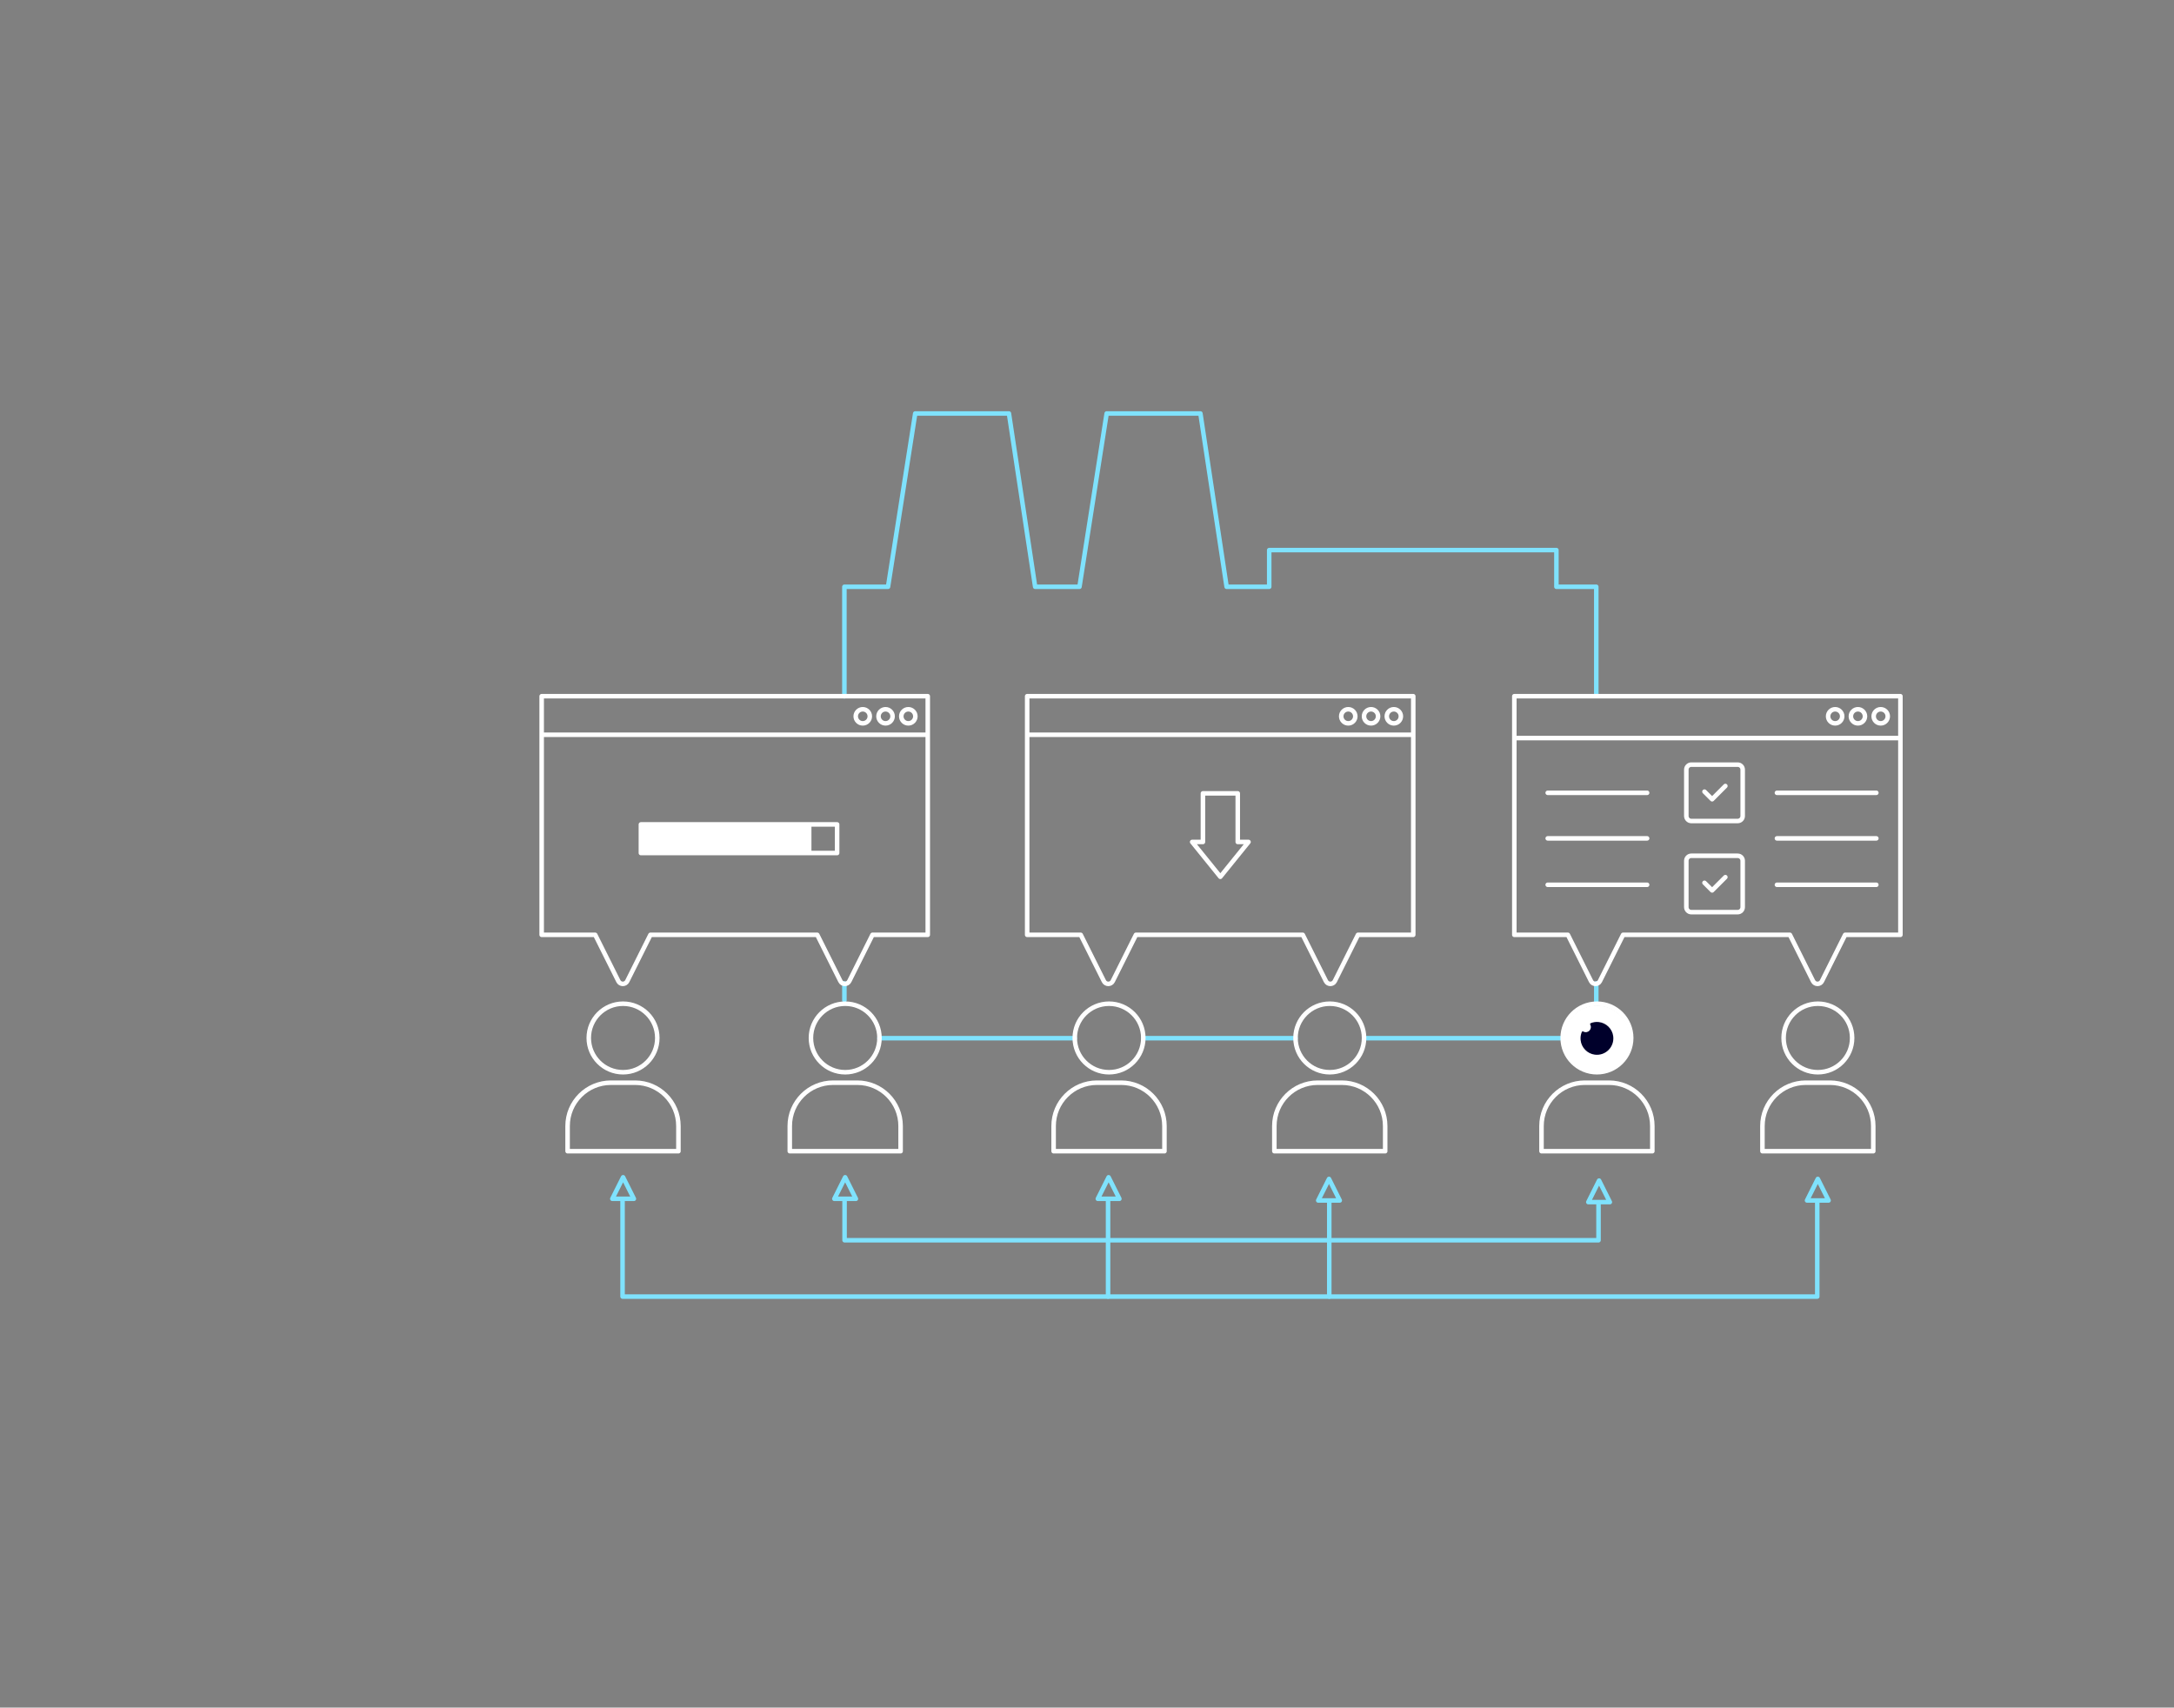 <?xml version="1.0" encoding="utf-8"?>
<!-- Generator: Adobe Illustrator 23.0.2, SVG Export Plug-In . SVG Version: 6.00 Build 0)  -->
<svg version="1.2" baseProfile="tiny" id="Слой_1"
	 xmlns="http://www.w3.org/2000/svg" xmlns:xlink="http://www.w3.org/1999/xlink" x="0px" y="0px" viewBox="0 0 960 754"
	 xml:space="preserve">
<rect x="0" y="0" width="960" height="754" fill="#808080" stroke="none"/>
<line fill="none" stroke="#FFFFFF" stroke-width="2" stroke-linecap="round" stroke-linejoin="round" stroke-miterlimit="10" x1="727.34" y1="390.68" x2="683.44" y2="390.68"/>
<polygon fill="none" stroke="#FFFFFF" stroke-width="2" stroke-linecap="round" stroke-linejoin="round" stroke-miterlimit="10" points="
	546.57,371.77 546.57,350.31 531.19,350.31 531.19,371.77 526.44,371.77 538.88,387.15 551.32,371.77 "/>
<rect x="283.01" y="364.02" fill="none" stroke="#FFFFFF" stroke-width="2" stroke-linecap="round" stroke-linejoin="round" stroke-miterlimit="10" width="86.65" height="12.64"/>
<rect x="282.95" y="364.11" fill="#FFFFFF" width="75.37" height="12.44"/>
<line fill="none" stroke="#FFFFFF" stroke-width="2" stroke-miterlimit="10" x1="668.7" y1="325.9" x2="839.19" y2="325.9"/>
<g>
	<path fill="none" stroke="#FFFFFF" stroke-width="2" stroke-linecap="round" stroke-linejoin="round" stroke-miterlimit="10" d="
		M769.54,360.32c0,1.21-0.99,2.2-2.2,2.2h-20.49c-1.21,0-2.2-0.99-2.2-2.2v-20.49c0-1.21,0.99-2.2,2.2-2.2h20.49
		c1.21,0,2.2,0.99,2.2,2.2V360.32z"/>
	
		<polyline fill="none" stroke="#FFFFFF" stroke-width="2" stroke-linecap="round" stroke-linejoin="round" stroke-miterlimit="10" points="
		761.89,347.06 756.04,352.92 752.67,349.55 	"/>
</g>
<g>
	<path fill="none" stroke="#FFFFFF" stroke-width="2" stroke-linecap="round" stroke-linejoin="round" stroke-miterlimit="10" d="
		M769.54,400.56c0,1.21-0.99,2.2-2.2,2.2h-20.49c-1.21,0-2.2-0.99-2.2-2.2v-20.49c0-1.21,0.99-2.2,2.2-2.2h20.49
		c1.21,0,2.2,0.99,2.2,2.2V400.56z"/>
	
		<polyline fill="none" stroke="#FFFFFF" stroke-width="2" stroke-linecap="round" stroke-linejoin="round" stroke-miterlimit="10" points="
		761.89,387.31 756.04,393.16 752.67,389.8 	"/>
</g>
<polyline fill="none" stroke="#7FE2FD" stroke-width="2" stroke-linecap="round" stroke-linejoin="round" stroke-miterlimit="10" points="
	704.89,307.08 704.89,259.09 687.28,259.09 687.28,242.9 560.46,242.9 560.46,259.09 541.65,259.09 530.08,182.57 488.68,182.57 
	476.68,259.09 457.1,259.09 445.53,182.57 404.14,182.57 392.14,259.09 372.87,259.09 372.87,307.45 "/>
<g>
	
		<line fill="none" stroke="#7FE2FD" stroke-width="2" stroke-linecap="round" stroke-linejoin="round" stroke-miterlimit="10" x1="704.89" y1="443.19" x2="704.89" y2="434.22"/>
	
		<line fill="none" stroke="#7FE2FD" stroke-width="2" stroke-linecap="round" stroke-linejoin="round" stroke-miterlimit="10" x1="602.34" y1="458.42" x2="690.05" y2="458.42"/>
	
		<line fill="none" stroke="#7FE2FD" stroke-width="2" stroke-linecap="round" stroke-linejoin="round" stroke-miterlimit="10" x1="504.86" y1="458.42" x2="572.09" y2="458.42"/>
	
		<line fill="none" stroke="#7FE2FD" stroke-width="2" stroke-linecap="round" stroke-linejoin="round" stroke-miterlimit="10" x1="388.32" y1="458.42" x2="474.61" y2="458.42"/>
	
		<line fill="none" stroke="#7FE2FD" stroke-width="2" stroke-linecap="round" stroke-linejoin="round" stroke-miterlimit="10" x1="372.87" y1="434.22" x2="372.87" y2="441.73"/>
</g>
<g>
	
		<circle fill="none" stroke="#FFFFFF" stroke-width="2" stroke-linecap="round" stroke-linejoin="round" stroke-miterlimit="10" cx="275.12" cy="458.32" r="15.13"/>
	<path fill="none" stroke="#FFFFFF" stroke-width="2" stroke-linecap="round" stroke-linejoin="round" stroke-miterlimit="10" d="
		M299.59,508.32h-48.95V497.2c0-10.57,8.57-19.13,19.13-19.13h10.68c10.57,0,19.13,8.57,19.13,19.13V508.32z"/>
</g>
<g>
	
		<circle fill="none" stroke="#FFFFFF" stroke-width="2" stroke-linecap="round" stroke-linejoin="round" stroke-miterlimit="10" cx="373.23" cy="458.32" r="15.13"/>
	<path fill="none" stroke="#FFFFFF" stroke-width="2" stroke-linecap="round" stroke-linejoin="round" stroke-miterlimit="10" d="
		M397.7,508.32h-48.95V497.2c0-10.57,8.57-19.13,19.13-19.13h10.68c10.57,0,19.13,8.57,19.13,19.13V508.32z"/>
</g>
<g>
	
		<circle fill="none" stroke="#FFFFFF" stroke-width="2" stroke-linecap="round" stroke-linejoin="round" stroke-miterlimit="10" cx="705.18" cy="458.32" r="15.13"/>
	<path fill="none" stroke="#FFFFFF" stroke-width="2" stroke-linecap="round" stroke-linejoin="round" stroke-miterlimit="10" d="
		M729.65,508.32h-48.95V497.2c0-10.57,8.57-19.13,19.13-19.13h10.68c10.57,0,19.13,8.57,19.13,19.13V508.32z"/>
</g>
<g>
	
		<circle fill="none" stroke="#FFFFFF" stroke-width="2" stroke-linecap="round" stroke-linejoin="round" stroke-miterlimit="10" cx="489.73" cy="458.32" r="15.13"/>
	<path fill="none" stroke="#FFFFFF" stroke-width="2" stroke-linecap="round" stroke-linejoin="round" stroke-miterlimit="10" d="
		M514.21,508.32h-48.95V497.2c0-10.57,8.57-19.13,19.13-19.13h10.68c10.57,0,19.13,8.57,19.13,19.13V508.32z"/>
</g>
<g>
	
		<circle fill="none" stroke="#FFFFFF" stroke-width="2" stroke-linecap="round" stroke-linejoin="round" stroke-miterlimit="10" cx="587.21" cy="458.32" r="15.13"/>
	<path fill="none" stroke="#FFFFFF" stroke-width="2" stroke-linecap="round" stroke-linejoin="round" stroke-miterlimit="10" d="
		M611.68,508.32h-48.95V497.2c0-10.57,8.57-19.13,19.13-19.13h10.68c10.57,0,19.13,8.57,19.13,19.13V508.32z"/>
</g>
<g>
	
		<circle fill="none" stroke="#FFFFFF" stroke-width="2" stroke-linecap="round" stroke-linejoin="round" stroke-miterlimit="10" cx="802.74" cy="458.32" r="15.13"/>
	<path fill="none" stroke="#FFFFFF" stroke-width="2" stroke-linecap="round" stroke-linejoin="round" stroke-miterlimit="10" d="
		M827.21,508.32h-48.95V497.2c0-10.57,8.57-19.13,19.13-19.13h10.68c10.57,0,19.13,8.57,19.13,19.13V508.32z"/>
</g>
<path fill="none" stroke="#FFFFFF" stroke-width="2" stroke-linecap="round" stroke-linejoin="round" stroke-miterlimit="10" d="
	M839.19,307.41H668.7v105.37h23.65l10.22,20.44c0.81,1.62,3.12,1.62,3.93,0l10.22-20.44h73.68l10.22,20.44
	c0.81,1.62,3.12,1.62,3.93,0l10.22-20.44h24.42V307.41z"/>
<line fill="none" stroke="#FFFFFF" stroke-width="2" stroke-linecap="round" stroke-linejoin="round" stroke-miterlimit="10" x1="727.34" y1="350.07" x2="683.44" y2="350.07"/>
<line fill="none" stroke="#FFFFFF" stroke-width="2" stroke-linecap="round" stroke-linejoin="round" stroke-miterlimit="10" x1="727.34" y1="370.19" x2="683.44" y2="370.19"/>
<line fill="none" stroke="#FFFFFF" stroke-width="2" stroke-linecap="round" stroke-linejoin="round" stroke-miterlimit="10" x1="828.56" y1="390.68" x2="784.66" y2="390.68"/>
<line fill="none" stroke="#FFFFFF" stroke-width="2" stroke-linecap="round" stroke-linejoin="round" stroke-miterlimit="10" x1="828.56" y1="350.07" x2="784.66" y2="350.07"/>
<line fill="none" stroke="#FFFFFF" stroke-width="2" stroke-linecap="round" stroke-linejoin="round" stroke-miterlimit="10" x1="828.56" y1="370.19" x2="784.66" y2="370.19"/>
<g>
	
		<polyline fill="none" stroke="#7FE2FD" stroke-width="2" stroke-linecap="round" stroke-linejoin="round" stroke-miterlimit="10" points="
		705.88,531.49 705.88,547.63 372.95,547.63 372.95,529.49 	"/>
	
		<polyline fill="none" stroke="#7FE2FD" stroke-width="2" stroke-linecap="round" stroke-linejoin="round" stroke-miterlimit="10" points="
		802.47,530.75 802.47,572.51 274.91,572.51 274.91,529.75 	"/>
	
		<line fill="none" stroke="#7FE2FD" stroke-width="2" stroke-linecap="round" stroke-linejoin="round" stroke-miterlimit="10" x1="586.98" y1="530.49" x2="586.98" y2="572.51"/>
	
		<line fill="none" stroke="#7FE2FD" stroke-width="2" stroke-linecap="round" stroke-linejoin="round" stroke-miterlimit="10" x1="489.3" y1="529.49" x2="489.3" y2="572.51"/>
</g>
<g>
	<circle fill="none" stroke="#FFFFFF" stroke-width="2" stroke-miterlimit="10" cx="615.49" cy="316.29" r="3.11"/>
	<circle fill="none" stroke="#FFFFFF" stroke-width="2" stroke-miterlimit="10" cx="605.43" cy="316.29" r="3.11"/>
	<circle fill="none" stroke="#FFFFFF" stroke-width="2" stroke-miterlimit="10" cx="595.37" cy="316.29" r="3.11"/>
</g>
<g>
	<circle fill="none" stroke="#FFFFFF" stroke-width="2" stroke-miterlimit="10" cx="830.49" cy="316.29" r="3.11"/>
	<circle fill="none" stroke="#FFFFFF" stroke-width="2" stroke-miterlimit="10" cx="820.43" cy="316.29" r="3.11"/>
	<circle fill="none" stroke="#FFFFFF" stroke-width="2" stroke-miterlimit="10" cx="810.37" cy="316.29" r="3.11"/>
</g>
<line fill="none" stroke="#FFFFFF" stroke-width="2" stroke-miterlimit="10" x1="453.58" y1="324.44" x2="624.07" y2="324.44"/>
<path fill="none" stroke="#FFFFFF" stroke-width="2" stroke-linecap="round" stroke-linejoin="round" stroke-miterlimit="10" d="
	M624.07,307.41H453.58v105.37h23.65l10.22,20.44c0.81,1.62,3.12,1.62,3.93,0l10.22-20.44h73.68l10.22,20.44
	c0.81,1.62,3.12,1.62,3.93,0l10.22-20.44h24.42V307.41z"/>
<g>
	<circle fill="none" stroke="#FFFFFF" stroke-width="2" stroke-miterlimit="10" cx="401.1" cy="316.29" r="3.11"/>
	<circle fill="none" stroke="#FFFFFF" stroke-width="2" stroke-miterlimit="10" cx="391.04" cy="316.29" r="3.11"/>
	<circle fill="none" stroke="#FFFFFF" stroke-width="2" stroke-miterlimit="10" cx="380.98" cy="316.29" r="3.11"/>
</g>
<line fill="none" stroke="#FFFFFF" stroke-width="2" stroke-miterlimit="10" x1="239.19" y1="324.44" x2="409.68" y2="324.44"/>
<path fill="none" stroke="#FFFFFF" stroke-width="2" stroke-linecap="round" stroke-linejoin="round" stroke-miterlimit="10" d="
	M409.68,307.41H239.19v105.37h23.65l10.22,20.44c0.81,1.62,3.12,1.62,3.93,0l10.22-20.44h73.68l10.22,20.44
	c0.81,1.62,3.12,1.62,3.93,0l10.22-20.44h24.42V307.41z"/>
<polygon fill="none" stroke="#7FE2FD" stroke-width="2" stroke-linecap="round" stroke-linejoin="round" stroke-miterlimit="10" points="
	275.15,519.83 270.39,529.34 279.91,529.34 "/>
<polygon fill="none" stroke="#7FE2FD" stroke-width="2" stroke-linecap="round" stroke-linejoin="round" stroke-miterlimit="10" points="
	373.2,519.83 368.44,529.34 377.95,529.34 "/>
<polygon fill="none" stroke="#7FE2FD" stroke-width="2" stroke-linecap="round" stroke-linejoin="round" stroke-miterlimit="10" points="
	489.54,519.83 484.78,529.34 494.3,529.34 "/>
<polygon fill="none" stroke="#7FE2FD" stroke-width="2" stroke-linecap="round" stroke-linejoin="round" stroke-miterlimit="10" points="
	586.86,520.56 582.1,530.07 591.61,530.07 "/>
<polygon fill="none" stroke="#7FE2FD" stroke-width="2" stroke-linecap="round" stroke-linejoin="round" stroke-miterlimit="10" points="
	706.12,521.29 701.37,530.8 710.88,530.8 "/>
<polygon fill="none" stroke="#7FE2FD" stroke-width="2" stroke-linecap="round" stroke-linejoin="round" stroke-miterlimit="10" points="
	802.71,520.56 797.95,530.07 807.47,530.07 "/>
<g>
	<ellipse fill="#FFFFFF" cx="705.18" cy="458.5" rx="14.49" ry="14.5"/>
	<path fill="#00002B" d="M705.99,451.29c-1.26-0.14-2.47,0.05-3.55,0.5c-0.25,0.1-0.36,0.4-0.23,0.63c0.24,0.43,0.35,0.95,0.25,1.5
		c-0.16,0.91-0.9,1.66-1.82,1.81c-0.55,0.09-1.08-0.02-1.51-0.27c-0.23-0.13-0.53-0.03-0.63,0.22c-0.46,1.08-0.66,2.3-0.53,3.58
		c0.34,3.31,2.98,6.02,6.28,6.43c4.73,0.59,8.7-3.39,8.12-8.12C711.97,454.29,709.28,451.65,705.99,451.29z"/>
</g>
</svg>
